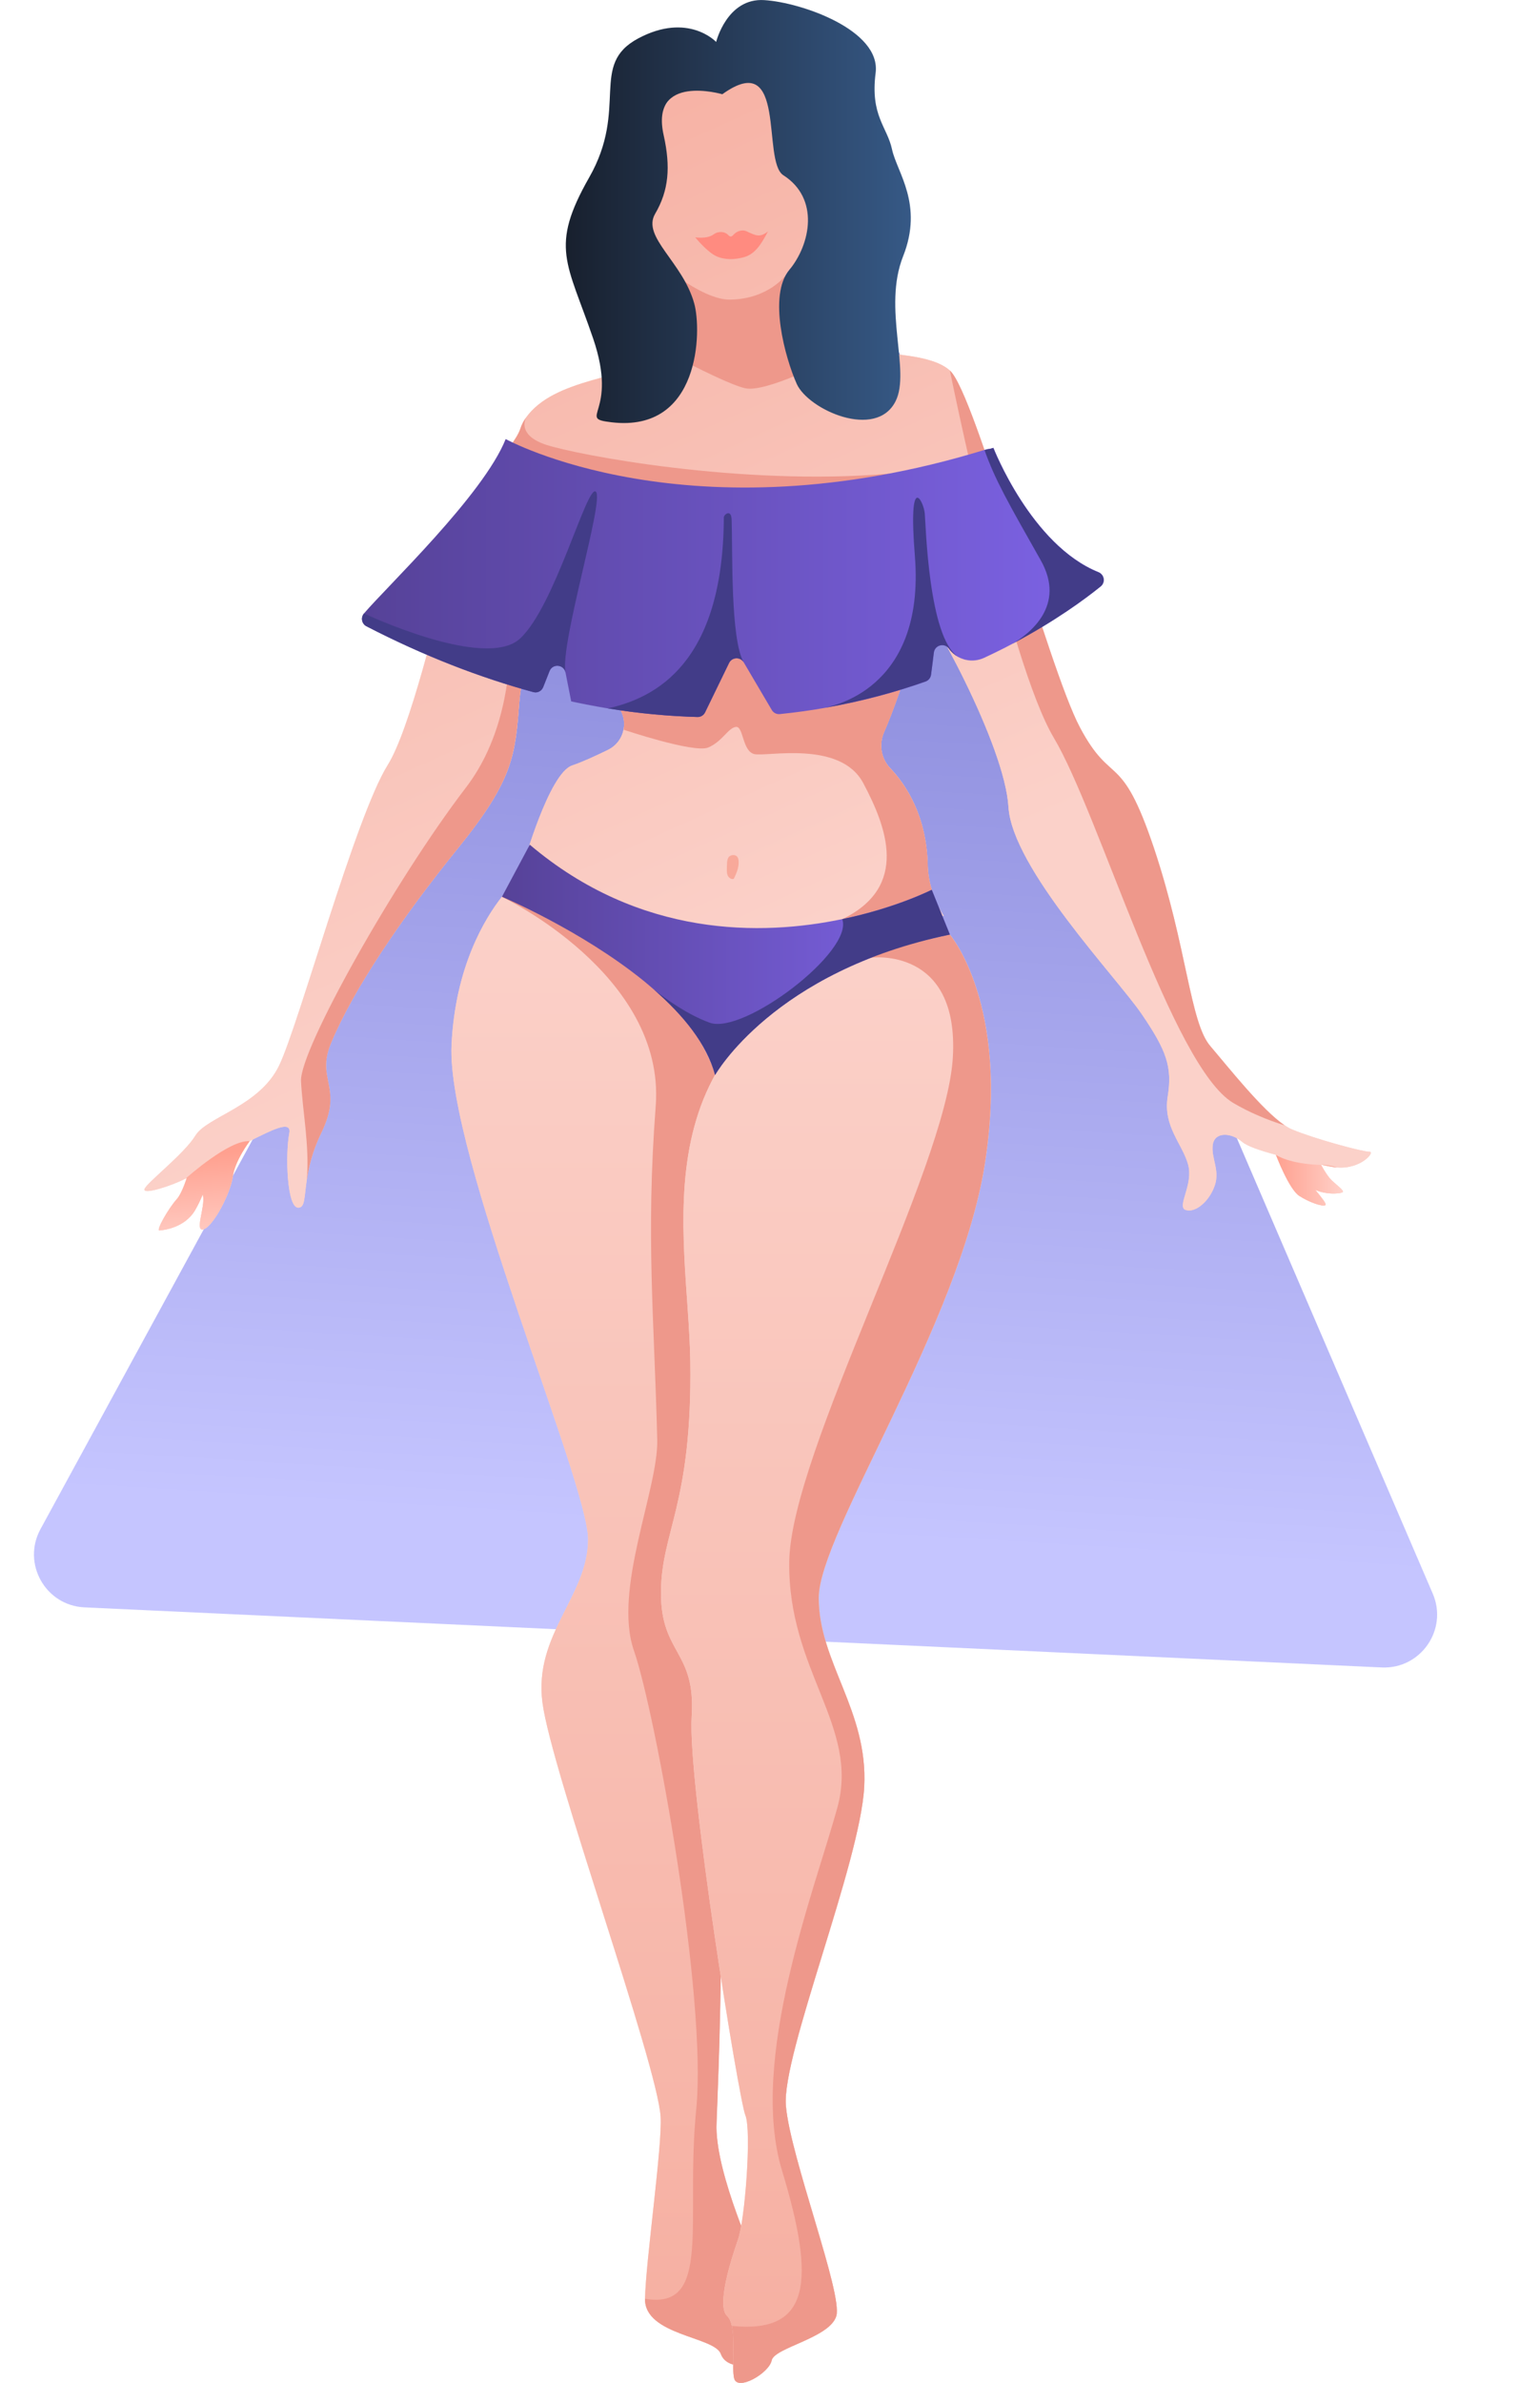 <svg width="291" height="450" viewBox="0 0 291 450" fill="none" xmlns="http://www.w3.org/2000/svg">
<path d="M141.882 42.462C145.874 35.138 156.55 35.633 159.847 43.294L214.387 170.015L270.735 300.937C273.655 307.721 268.465 315.221 261.087 314.879L138.539 309.207L15.967 303.534C8.588 303.193 4.114 295.246 7.648 288.76L75.848 163.603L141.882 42.462Z" fill="url(#paint0_linear)"/>
<path d="M143.925 444.302C143.155 447.074 137.392 447.778 136.204 444.5C135.016 441.222 121.774 441.002 121.884 434.095C121.994 427.187 125.183 405.145 124.831 399.711C124.149 389.504 104.198 334.442 102.504 321.529C100.81 308.616 111.105 301.466 111.127 290.709C111.149 279.952 84.378 217.872 85.324 197.37C86.006 182.499 91.725 173.304 94.827 169.366C95.993 167.87 96.785 167.144 96.785 167.144C96.785 167.144 124.347 177.813 134.422 200.934C140.427 214.727 130.551 296.187 132.442 306.196C138.712 339.194 135.346 398.59 135.368 401.779C135.456 411.019 142.627 426.439 143.529 429.189C144.453 431.895 144.695 441.53 143.925 444.302Z" fill="#FBD2C9"/>
<path d="M143.925 444.302C143.155 447.074 137.392 447.778 136.204 444.5C135.016 441.222 121.774 441.002 121.884 434.095C121.994 427.187 125.183 405.145 124.831 399.711C124.149 389.504 104.198 334.442 102.504 321.529C100.81 308.616 111.105 301.466 111.127 290.709C111.149 279.952 84.378 217.872 85.324 197.37C86.006 182.499 91.725 173.304 94.827 169.366C95.993 167.87 96.785 167.144 96.785 167.144C96.785 167.144 124.347 177.813 134.422 200.934C140.427 214.727 130.551 296.187 132.442 306.196C138.712 339.194 135.346 398.59 135.368 401.779C135.456 411.019 142.627 426.439 143.529 429.189C144.453 431.895 144.695 441.53 143.925 444.302Z" fill="url(#paint1_linear)"/>
<path d="M143.925 444.302C143.155 447.074 137.392 447.778 136.204 444.5C135.016 441.222 121.774 441.002 121.883 434.095C134.686 436.251 129.451 419.444 131.562 398.304C133.652 377.163 123.797 323.201 119.794 311.718C115.79 300.234 124.413 281.184 124.193 271.901C123.643 249.154 122.015 233.645 123.907 208.831C125.777 184.017 94.849 169.366 94.849 169.366C96.015 167.87 96.806 167.144 96.806 167.144C96.806 167.144 124.369 177.813 134.444 200.934C140.449 214.727 130.572 296.187 132.464 306.196C138.733 339.194 135.368 398.59 135.39 401.779C135.478 411.019 142.649 426.439 143.551 429.189C144.453 431.895 144.695 441.53 143.925 444.302Z" fill="#EE988B"/>
<path d="M186.072 219.918C181.298 250.1 154.682 289.631 154.704 301.774C154.726 313.918 164.052 323.047 163.305 337.412C162.557 351.777 147.708 387.986 148.5 397.622C149.292 407.257 159.301 433.215 158.025 437.373C156.749 441.53 146.301 443.312 145.817 445.732C145.333 448.152 139.349 451.606 138.733 449.142C138.25 447.206 138.953 442.212 138.294 439.221C138.118 438.407 137.832 437.747 137.392 437.329C135.346 435.437 138.184 426.528 139.459 422.92C140.757 419.312 142.055 402.307 140.845 399.447C139.635 396.588 129.891 336.554 130.704 324.125C131.496 311.696 124.897 312.4 124.897 300.828C124.897 289.235 130.836 284.132 130.44 257.118C130.089 232.413 119.53 196.182 165.152 180.365C169.42 178.891 174.171 177.593 179.473 176.493C179.495 176.493 190.845 189.736 186.072 219.918Z" fill="#FBD2C9"/>
<path d="M186.072 219.918C181.298 250.1 154.682 289.631 154.704 301.774C154.726 313.918 164.052 323.047 163.305 337.412C162.557 351.777 147.708 387.986 148.5 397.622C149.292 407.257 159.301 433.215 158.025 437.373C156.749 441.53 146.301 443.312 145.817 445.732C145.333 448.152 139.349 451.606 138.733 449.142C138.25 447.206 138.953 442.212 138.294 439.221C138.118 438.407 137.832 437.747 137.392 437.329C135.346 435.437 138.184 426.528 139.459 422.92C140.757 419.312 142.055 402.307 140.845 399.447C139.635 396.588 129.891 336.554 130.704 324.125C131.496 311.696 124.897 312.4 124.897 300.828C124.897 289.235 130.836 284.132 130.44 257.118C130.089 232.413 119.53 196.182 165.152 180.365C169.42 178.891 174.171 177.593 179.473 176.493C179.495 176.493 190.845 189.736 186.072 219.918Z" fill="url(#paint2_linear)"/>
<path d="M251.8 220.358C251.14 220.248 250.414 220.094 249.622 219.94C250.26 221.106 251.03 222.338 251.734 222.976C253.296 224.384 253.56 224.516 253.78 225C253.934 225.352 251.074 225.77 248.566 224.714C249.644 226.034 250.744 227.354 250.458 227.574C249.996 227.926 247.488 227.09 245.531 225.836C244.541 225.198 243.441 223.262 242.583 221.48C241.747 219.742 241.153 218.158 241.109 218.07C238.184 217.3 235.676 216.443 234.73 215.629C232.618 213.825 229.517 213.693 229.165 216.179C228.813 218.664 230.529 220.908 229.561 223.812C228.593 226.738 225.975 229.07 224.083 228.498C222.214 227.926 225.623 223.702 224.479 219.808C223.357 215.915 219.75 212.681 220.652 207.071C221.554 201.462 220.432 198.382 215.724 191.474C210.995 184.545 191.241 163.932 190.559 152.361C189.855 140.79 176.019 115.272 170.476 108.584C170.476 108.584 177.845 105.152 176.987 108.144C174.765 115.888 170.322 130.825 167.044 138.26C166.032 140.57 166.472 143.232 168.21 145.058C171.18 148.181 175.073 154.011 175.293 163.338C175.381 166.814 176.547 169.718 177.405 171.368C177.911 172.358 178.307 172.908 178.307 172.908C178.307 172.908 166.01 178.627 153.714 182.103C151.36 182.763 149.006 183.357 146.741 183.797C141.747 184.787 137.172 185.117 133.894 184.171C121.4 180.607 98.918 163.25 98.918 163.25C98.918 163.25 103.736 146.026 108.113 144.552C110.071 143.892 112.645 142.704 114.888 141.604C116.494 140.812 117.528 139.36 117.836 137.732C118.056 136.588 117.924 135.378 117.352 134.256C114.118 127.745 108.751 115.888 107.805 107.066C107.783 106.912 107.783 106.78 107.761 106.648C107.673 105.636 107.629 104.668 107.673 103.767C107.673 103.767 107.211 104.712 106.485 106.318C106.375 106.56 106.265 106.802 106.155 107.066C105.473 108.584 104.638 110.542 103.758 112.742C101.338 118.725 98.632 126.491 98.17 132.145C97.335 142.638 97.159 147.059 86.446 160.281C75.733 173.524 66.714 186.899 62.513 197.018C59.631 203.947 64.91 205.223 60.709 213.891C58.971 217.476 58.311 220.512 57.959 222.844V222.866C57.475 226.144 57.651 228.036 56.375 228.058C54.176 228.102 53.912 217.916 54.66 214.023C55.188 211.295 50.964 213.627 47.181 215.475C47.181 215.475 44.387 219.126 43.969 222.25C43.529 225.352 40.361 231.445 38.514 232.105C36.666 232.765 38.822 227.86 38.359 225.792C38.337 225.704 38.337 225.616 38.316 225.528C37.942 226.452 37.48 227.464 36.864 228.52C34.884 231.885 30.858 232.281 30.133 232.347C29.407 232.413 31.892 228.102 33.41 226.43C34.07 225.704 34.752 224.054 35.302 222.426C35.214 222.47 35.148 222.514 35.06 222.558C32.618 223.856 27.141 225.638 27.295 224.604C27.427 223.57 34.752 218.004 36.93 214.441C39.108 210.877 49.006 208.963 52.746 201.22C56.485 193.476 67.11 154.319 73.269 144.464C77.339 137.952 82.42 117.384 86.446 100.841C88.535 92.305 97.07 84.826 98.324 80.932C98.566 80.206 98.896 79.524 99.358 78.908C104.77 71.341 118.012 71.627 126.635 66.831C128.351 65.863 129.627 64.719 130.243 63.245C132.75 57.218 127.493 53.61 123.775 48.946C121.686 46.329 120.058 43.381 120.564 39.487C121.95 28.708 123.467 14.805 135.478 14.497C147.466 14.211 151.536 19.887 153.34 25.848C155.144 31.81 154.88 46.285 150.194 49.914C149.468 50.486 148.896 51.168 148.478 51.916C146.147 56.03 147.862 62.388 150.348 64.587C151.404 65.511 155.342 65.907 160.225 66.215C169.024 66.787 176.349 67.117 179.495 69.977C184.356 74.399 197.972 125.897 204.044 137.336C210.115 148.775 211.787 141.494 218.056 160.171C224.303 178.847 224.853 193.102 228.703 197.546C232.134 201.528 238.448 209.557 242.737 212.483C243.243 212.835 243.727 213.121 244.189 213.297C248.368 215.057 257.519 217.52 258.773 217.498C259.939 217.454 257.167 220.82 252.724 220.468C252.394 220.468 252.108 220.424 251.8 220.358Z" fill="#FBD2C9"/>
<path d="M251.8 220.358C251.14 220.248 250.414 220.094 249.622 219.94C250.26 221.106 251.03 222.338 251.734 222.976C253.296 224.384 253.56 224.516 253.78 225C253.934 225.352 251.074 225.77 248.566 224.714C249.644 226.034 250.744 227.354 250.458 227.574C249.996 227.926 247.488 227.09 245.531 225.836C244.541 225.198 243.441 223.262 242.583 221.48C241.747 219.742 241.153 218.158 241.109 218.07C238.184 217.3 235.676 216.443 234.73 215.629C232.618 213.825 229.517 213.693 229.165 216.179C228.813 218.664 230.529 220.908 229.561 223.812C228.593 226.738 225.975 229.07 224.083 228.498C222.214 227.926 225.623 223.702 224.479 219.808C223.357 215.915 219.75 212.681 220.652 207.071C221.554 201.462 220.432 198.382 215.724 191.474C210.995 184.545 191.241 163.932 190.559 152.361C189.855 140.79 176.019 115.272 170.476 108.584C170.476 108.584 177.845 105.152 176.987 108.144C174.765 115.888 170.322 130.825 167.044 138.26C166.032 140.57 166.472 143.232 168.21 145.058C171.18 148.181 175.073 154.011 175.293 163.338C175.381 166.814 176.547 169.718 177.405 171.368C177.911 172.358 178.307 172.908 178.307 172.908C178.307 172.908 166.01 178.627 153.714 182.103C151.36 182.763 149.006 183.357 146.741 183.797C141.747 184.787 137.172 185.117 133.894 184.171C121.4 180.607 98.918 163.25 98.918 163.25C98.918 163.25 103.736 146.026 108.113 144.552C110.071 143.892 112.645 142.704 114.888 141.604C116.494 140.812 117.528 139.36 117.836 137.732C118.056 136.588 117.924 135.378 117.352 134.256C114.118 127.745 108.751 115.888 107.805 107.066C107.783 106.912 107.783 106.78 107.761 106.648C107.673 105.636 107.629 104.668 107.673 103.767C107.673 103.767 107.211 104.712 106.485 106.318C106.375 106.56 106.265 106.802 106.155 107.066C105.473 108.584 104.638 110.542 103.758 112.742C101.338 118.725 98.632 126.491 98.17 132.145C97.335 142.638 97.159 147.059 86.446 160.281C75.733 173.524 66.714 186.899 62.513 197.018C59.631 203.947 64.91 205.223 60.709 213.891C58.971 217.476 58.311 220.512 57.959 222.844V222.866C57.475 226.144 57.651 228.036 56.375 228.058C54.176 228.102 53.912 217.916 54.66 214.023C55.188 211.295 50.964 213.627 47.181 215.475C47.181 215.475 44.387 219.126 43.969 222.25C43.529 225.352 40.361 231.445 38.514 232.105C36.666 232.765 38.822 227.86 38.359 225.792C38.337 225.704 38.337 225.616 38.316 225.528C37.942 226.452 37.48 227.464 36.864 228.52C34.884 231.885 30.858 232.281 30.133 232.347C29.407 232.413 31.892 228.102 33.41 226.43C34.07 225.704 34.752 224.054 35.302 222.426C35.214 222.47 35.148 222.514 35.06 222.558C32.618 223.856 27.141 225.638 27.295 224.604C27.427 223.57 34.752 218.004 36.93 214.441C39.108 210.877 49.006 208.963 52.746 201.22C56.485 193.476 67.11 154.319 73.269 144.464C77.339 137.952 82.42 117.384 86.446 100.841C88.535 92.305 97.07 84.826 98.324 80.932C98.566 80.206 98.896 79.524 99.358 78.908C104.77 71.341 118.012 71.627 126.635 66.831C128.351 65.863 129.627 64.719 130.243 63.245C132.75 57.218 127.493 53.61 123.775 48.946C121.686 46.329 120.058 43.381 120.564 39.487C121.95 28.708 123.467 14.805 135.478 14.497C147.466 14.211 151.536 19.887 153.34 25.848C155.144 31.81 154.88 46.285 150.194 49.914C149.468 50.486 148.896 51.168 148.478 51.916C146.147 56.03 147.862 62.388 150.348 64.587C151.404 65.511 155.342 65.907 160.225 66.215C169.024 66.787 176.349 67.117 179.495 69.977C184.356 74.399 197.972 125.897 204.044 137.336C210.115 148.775 211.787 141.494 218.056 160.171C224.303 178.847 224.853 193.102 228.703 197.546C232.134 201.528 238.448 209.557 242.737 212.483C243.243 212.835 243.727 213.121 244.189 213.297C248.368 215.057 257.519 217.52 258.773 217.498C259.939 217.454 257.167 220.82 252.724 220.468C252.394 220.468 252.108 220.424 251.8 220.358Z" fill="url(#paint3_linear)"/>
<path d="M242.715 212.505C239.437 211.471 236.094 210.085 233.036 208.281C221.465 201.374 207.695 153.681 199.138 139.338C190.581 124.995 179.495 69.977 179.495 69.977C184.356 74.399 197.972 125.897 204.044 137.336C210.115 148.775 211.787 141.494 218.056 160.17C224.303 178.847 224.853 193.102 228.703 197.546C232.112 201.55 238.425 209.557 242.715 212.505Z" fill="#EE988B"/>
<path d="M160.225 66.237C156.221 68.349 144.717 74.135 140.845 73.321C138.426 72.815 132.156 69.757 126.657 66.831C128.373 65.863 129.649 64.719 130.265 63.245C132.772 57.218 127.515 53.588 123.797 48.946C123.797 48.946 132.398 56.668 137.964 56.58C145.267 56.47 148.5 51.938 148.5 51.938C146.169 56.052 147.884 62.41 150.37 64.609C151.404 65.555 155.364 65.929 160.225 66.237Z" fill="#EE988B"/>
<path d="M175.315 163.36C175.095 154.055 171.202 148.203 168.232 145.08C166.494 143.254 166.054 140.57 167.066 138.282C170.344 130.847 174.787 115.91 177.009 108.166L134.466 107.506C152.636 100.907 186.82 87.84 168.034 89.445C140.009 91.843 108.817 85.86 103.186 83.99C97.73 82.186 99.27 79.106 99.38 78.908C98.94 79.524 98.588 80.206 98.346 80.932C97.115 84.826 88.558 92.305 86.468 100.841L94.849 103.129C94.849 103.129 101.558 131.067 88.052 148.709C74.523 166.374 56.595 198.338 56.881 204.145C57.167 209.931 58.509 216.201 57.981 222.844C58.311 220.512 58.993 217.476 60.731 213.891C64.932 205.245 59.653 203.947 62.535 197.018C66.736 186.899 75.755 173.524 86.446 160.302C97.159 147.081 97.312 142.66 98.17 132.166C98.632 126.513 101.338 118.747 103.758 112.764C104.638 110.564 105.473 108.606 106.155 107.088C106.265 106.824 106.375 106.582 106.485 106.34L107.761 106.692L109.411 107.154L107.783 107.132C108.729 115.954 114.118 127.811 117.352 134.322C117.902 135.444 118.056 136.654 117.836 137.798C117.836 137.798 131.144 142.264 133.806 141.164C136.468 140.064 137.568 137.468 139.041 137.27C140.515 137.072 140.229 141.824 142.517 142.396C144.805 142.968 158.795 139.712 163.129 147.895C167.462 156.057 171.927 167.43 159.125 173.59C150.502 177.747 147.664 181.729 146.719 183.885C148.984 183.445 151.338 182.851 153.692 182.169L177.405 171.434C176.569 169.718 175.403 166.836 175.315 163.36Z" fill="#EE988B"/>
<path d="M134.84 44.261C135.566 43.689 136.776 43.645 137.48 44.261C137.656 44.437 137.832 44.657 138.096 44.657C138.338 44.657 138.514 44.415 138.689 44.239C139.283 43.623 140.273 43.315 141.043 43.667C142.935 44.547 143.551 44.877 145.113 43.711C143.749 46.329 142.583 47.978 140.647 48.55C138.931 49.034 137.062 49.122 135.434 48.418C133.652 47.648 131.364 44.811 131.364 44.811C131.364 44.811 133.608 45.185 134.84 44.261Z" fill="#FF8B80"/>
<path d="M136.49 17.797C136.49 17.797 122.785 13.771 125.403 25.518C126.745 31.546 126.371 35.967 123.797 40.367C121.224 44.767 129.033 49.474 131.188 57.328C132.596 62.365 132.398 81.724 115.57 79.744C108.795 78.952 116.978 78.27 112.073 63.905C107.167 49.54 103.802 46.725 111.325 33.526C118.87 20.304 111.237 12.231 120.63 7.237C130.023 2.244 135.324 7.919 135.324 7.919C135.324 7.919 137.37 -0.44 144.431 0.022C151.47 0.462 166.494 5.697 165.46 13.771C164.426 21.866 167.638 23.912 168.562 28.224C169.486 32.536 174.545 38.563 170.652 48.396C166.758 58.208 172.103 69.999 169.244 75.74C165.57 83.132 152.746 77.39 150.546 72.485C148.368 67.579 145.113 55.854 149.138 50.992C153.164 46.131 154.902 37.485 148.016 33.086C143.881 30.424 148.83 8.931 136.49 17.797Z" fill="url(#paint4_linear)"/>
<path d="M179.495 176.493C146.147 183.379 135.126 203.001 135.126 203.001C133.586 197.15 129.077 191.672 123.599 186.899L123.577 186.877C122.917 186.305 122.257 185.733 121.576 185.183C109.763 175.635 94.849 169.344 94.849 169.344L100.106 159.511C120.894 177.131 143.969 176.735 159.147 173.568C169.398 171.434 176.063 168.024 176.063 168.024L179.495 176.493Z" fill="url(#paint5_linear)"/>
<path d="M207.981 110.74C205.1 113.072 199.424 117.274 191.285 121.585C191.263 121.585 191.263 121.607 191.241 121.607C190.779 121.849 190.295 122.113 189.811 122.355C189.767 122.377 189.767 122.377 189.767 122.377C188.558 122.993 187.282 123.609 185.962 124.225C184.84 124.731 183.652 124.863 182.508 124.599C182.354 124.577 182.222 124.533 182.09 124.489C181.716 124.379 181.364 124.225 181.034 124.049C180.375 123.675 179.781 123.169 179.319 122.509C178.989 122.069 178.527 121.849 178.043 121.849C177.295 121.849 176.569 122.377 176.459 123.257C176.305 124.533 176.129 126.007 175.931 127.437C175.843 128.031 175.447 128.515 174.897 128.713C169.222 130.715 162.931 132.43 156.067 133.64C153.252 134.146 150.348 134.542 147.357 134.85C146.741 134.916 146.147 134.608 145.839 134.08L140.537 125.083C139.899 124.005 138.316 124.071 137.766 125.193L133.234 134.52C132.97 135.07 132.398 135.422 131.782 135.4C126.371 135.246 120.718 134.74 114.866 133.772C112.601 133.398 110.291 132.958 107.937 132.452L106.859 126.997C106.551 125.457 104.44 125.259 103.846 126.711L102.636 129.769C102.328 130.517 101.536 130.913 100.766 130.693C90.779 127.965 80.243 123.939 69.244 118.263C68.342 117.801 68.122 116.614 68.782 115.844C72.984 110.872 91.329 93.493 95.553 82.912C95.553 82.912 130.177 102.073 186.05 84.958C187.106 84.65 186.666 84.914 187.722 84.562C187.722 84.562 194.849 102.909 207.563 108.034C208.685 108.496 208.927 109.97 207.981 110.74Z" fill="url(#paint6_linear)"/>
<path d="M186.072 219.918C181.298 250.1 154.682 289.631 154.704 301.774C154.726 313.918 164.052 323.047 163.304 337.412C162.557 351.777 147.708 387.986 148.5 397.622C149.292 407.257 159.301 433.215 158.025 437.373C156.749 441.53 146.301 443.312 145.817 445.732C145.333 448.152 139.349 451.606 138.733 449.142C138.25 447.206 138.953 442.212 138.294 439.221C153.186 440.739 154.132 430.839 147.774 409.897C141.417 388.954 153.978 356.793 158.223 341.372C162.469 325.951 148.83 315.545 149.138 294.845C149.468 274.144 178.769 220.886 180.044 199.768C181.32 178.627 164.58 180.849 164.58 180.849L165.152 180.365C169.42 178.891 174.171 177.593 179.473 176.493C179.495 176.493 190.845 189.736 186.072 219.918Z" fill="#EE988B"/>
<path d="M251.8 220.358C251.14 220.248 250.414 220.094 249.622 219.94C250.656 219.962 251.69 220.16 252.702 220.468C252.394 220.468 252.108 220.424 251.8 220.358Z" fill="#F8A99A"/>
<path d="M253.758 225C253.912 225.352 251.052 225.77 248.544 224.714C249.622 226.034 250.722 227.354 250.436 227.574C249.974 227.926 247.466 227.09 245.509 225.836C244.519 225.198 243.419 223.262 242.561 221.48C241.725 219.742 241.131 218.158 241.087 218.07C241.219 218.158 243.617 219.808 249.622 219.984C250.26 221.15 251.03 222.382 251.734 223.02C253.274 224.406 253.538 224.538 253.758 225Z" fill="url(#paint7_linear)"/>
<path d="M47.181 215.497C47.181 215.497 44.387 219.148 43.969 222.272C43.529 225.374 40.361 231.467 38.514 232.127C36.666 232.787 38.822 227.882 38.36 225.814C38.338 225.726 38.338 225.638 38.316 225.55C37.942 226.474 37.48 227.486 36.864 228.542C34.884 231.907 30.858 232.303 30.133 232.369C29.407 232.435 31.892 228.124 33.41 226.452C34.07 225.726 34.752 224.076 35.302 222.448C35.214 222.492 35.148 222.536 35.06 222.58C35.324 222.338 43.353 215.189 47.181 215.497Z" fill="url(#paint8_linear)"/>
<path d="M106.859 126.997C106.551 125.457 104.44 125.259 103.846 126.711L102.636 129.769C102.328 130.517 101.536 130.913 100.766 130.693C90.779 127.965 80.243 123.939 69.244 118.263C68.342 117.801 68.122 116.614 68.782 115.844C68.782 115.844 91.659 126.667 98.258 120.595C104.88 114.524 110.951 91.293 112.601 92.855C114.229 94.417 105.782 121.541 106.859 126.997Z" fill="#423C88"/>
<path d="M138.293 97.497C138.249 98.069 138.205 98.619 138.161 99.169C138.271 97.585 138.337 96.859 138.293 97.497Z" fill="#9898D8"/>
<path d="M140.537 125.083C139.899 124.005 138.316 124.071 137.766 125.193L133.234 134.52C132.97 135.07 132.398 135.422 131.782 135.4C126.371 135.246 120.718 134.74 114.866 133.772C123.841 131.771 136.644 125.303 136.776 97.717C136.776 97.145 138.184 96.067 138.25 98.113C138.448 104.074 138.008 120.771 140.537 125.083Z" fill="#423C88"/>
<path d="M181.034 124.027C180.374 123.653 179.781 123.147 179.319 122.487C178.989 122.047 178.527 121.827 178.043 121.827C177.295 121.827 176.569 122.355 176.459 123.235C176.305 124.511 176.129 125.985 175.931 127.415C175.843 128.009 175.447 128.493 174.897 128.691C169.222 130.693 162.931 132.409 156.067 133.618C156.419 133.376 174.941 130.737 172.873 104.954C171.575 88.742 174.523 94.659 174.743 96.925C174.941 99.037 175.447 120.397 181.034 124.027Z" fill="#423C88"/>
<path d="M182.508 124.599C182.354 124.577 182.222 124.533 182.09 124.489C182.112 124.489 182.134 124.511 182.156 124.511C182.288 124.533 182.398 124.555 182.508 124.599Z" fill="#9898D8"/>
<path d="M207.981 110.74C205.099 113.072 199.424 117.274 191.285 121.585C194.541 119.671 201.514 114.37 196.652 105.79C190.449 94.835 188.029 90.612 186.028 84.98C187.084 84.672 186.644 84.936 187.7 84.584C187.7 84.584 194.827 102.931 207.541 108.056C208.685 108.496 208.927 109.97 207.981 110.74Z" fill="#423C88"/>
<path d="M179.495 176.493C146.147 183.379 135.126 203.001 135.126 203.001C133.586 197.15 129.077 191.672 123.599 186.899C125.909 188.724 129.935 191.606 134.092 193.124C140.515 195.478 161.391 179.617 159.147 173.568C169.398 171.434 176.063 168.024 176.063 168.024L179.495 176.493Z" fill="#423C88"/>
<path d="M137.348 164.086C137.326 164.504 137.348 164.944 137.502 165.318C137.678 165.692 138.052 166.022 138.47 166C138.536 166 138.58 165.978 138.624 165.956C138.69 165.912 138.712 165.846 138.734 165.802C139.217 164.79 139.657 163.712 139.569 162.59C139.547 162.282 139.481 161.974 139.283 161.754C138.909 161.336 138.052 161.402 137.7 161.842C137.304 162.348 137.37 163.448 137.348 164.086Z" fill="#F8A99A"/>
<defs>
<linearGradient id="paint0_linear" x1="145" y1="290" x2="163.012" y2="-2.999" gradientUnits="userSpaceOnUse">
<stop offset="0.001" stop-color="#C5C5FF"/>
<stop offset="1" stop-color="#6767C6"/>
</linearGradient>
<linearGradient id="paint1_linear" x1="114.842" y1="167.144" x2="114.842" y2="446.682" gradientUnits="userSpaceOnUse">
<stop stop-color="#FBD1C9"/>
<stop offset="1" stop-color="#F6AFA1"/>
</linearGradient>
<linearGradient id="paint2_linear" x1="156.07" y1="176.493" x2="156.07" y2="449.99" gradientUnits="userSpaceOnUse">
<stop stop-color="#FBD1C9"/>
<stop offset="1" stop-color="#F6AFA1"/>
</linearGradient>
<linearGradient id="paint3_linear" x1="151" y1="176.5" x2="79.5" y2="18.5" gradientUnits="userSpaceOnUse">
<stop offset="6.21945e-05" stop-color="#FBD1C9"/>
<stop offset="1" stop-color="#F6AFA1"/>
</linearGradient>
<linearGradient id="paint4_linear" x1="106.907" y1="39.941" x2="172.093" y2="39.941" gradientUnits="userSpaceOnUse">
<stop stop-color="#18202E"/>
<stop offset="1" stop-color="#365986"/>
</linearGradient>
<linearGradient id="paint5_linear" x1="94.842" y1="181.251" x2="179.494" y2="181.251" gradientUnits="userSpaceOnUse">
<stop offset="0.001" stop-color="#564298"/>
<stop offset="1" stop-color="#7D63E6"/>
</linearGradient>
<linearGradient id="paint6_linear" x1="68.374" y1="109.156" x2="208.565" y2="109.156" gradientUnits="userSpaceOnUse">
<stop offset="0.001" stop-color="#564298"/>
<stop offset="1" stop-color="#7D63E6"/>
</linearGradient>
<linearGradient id="paint7_linear" x1="241.088" y1="222.852" x2="253.769" y2="222.852" gradientUnits="userSpaceOnUse">
<stop stop-color="#FFA08F"/>
<stop offset="1" stop-color="#FFD1C9"/>
</linearGradient>
<linearGradient id="paint8_linear" x1="38.158" y1="218.008" x2="39.466" y2="235.126" gradientUnits="userSpaceOnUse">
<stop stop-color="#FFA08F"/>
<stop offset="1" stop-color="#FFD1C9"/>
</linearGradient>
</defs>
</svg>
